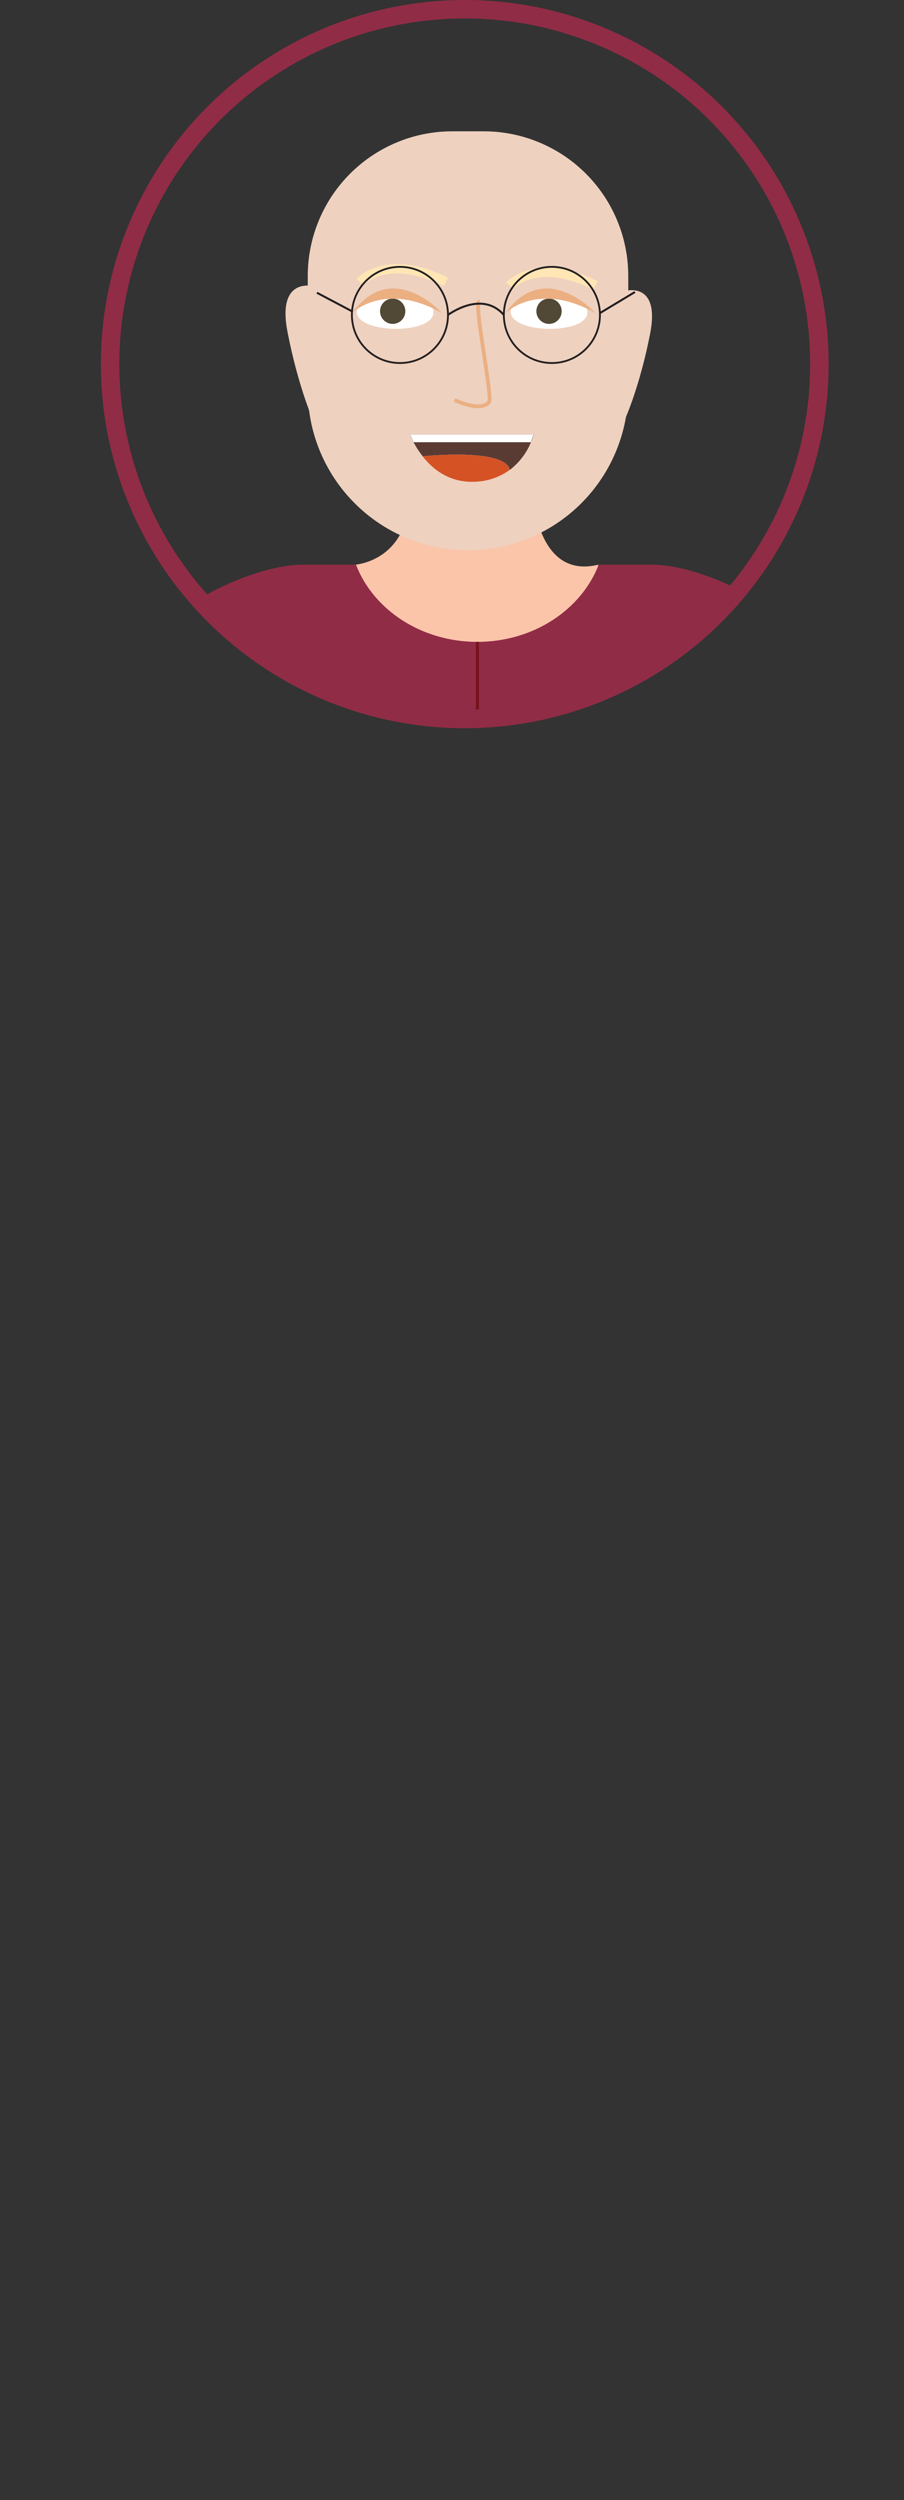 <svg xmlns="http://www.w3.org/2000/svg" xmlns:xlink="http://www.w3.org/1999/xlink" viewBox="0 0 277.84 767.86"><rect x="0" y="0" width="277.84" height="767.86" fill="#333333" stroke="none"/><defs><style>.cls-1,.cls-17,.cls-18{fill:none;}.cls-1{stroke:#912c46;stroke-width:5.67px;}.cls-1,.cls-15,.cls-16,.cls-17,.cls-18,.cls-7{stroke-miterlimit:10;}.cls-2{clip-path:url(#clip-path);}.cls-3{fill:#dce6e0;}.cls-4{fill:#fbc5aa;}.cls-5{fill:#d8dcec;}.cls-6,.cls-7{fill:#912c46;}.cls-7{stroke:#78121c;stroke-width:0.95px;}.cls-8{fill:#007dac;}.cls-15,.cls-16,.cls-9{fill:#eed1bf;}.cls-10{fill:#44515c;}.cls-11{fill:#78121c;}.cls-12{fill:#fff;}.cls-13{fill:#514835;}.cls-14{fill:#ebaf82;}.cls-15{stroke:#ebaf82;stroke-width:1.15px;}.cls-16{stroke:#ffe6b4;stroke-width:2.89px;}.cls-17,.cls-18{stroke:#231f20;}.cls-17{stroke-width:0.62px;}.cls-18{stroke-width:0.56px;}.cls-19{fill:#5a3b34;}.cls-20{fill:#d55225;}</style><clipPath id="clip-path" transform="translate(31.01)"><circle class="cls-1" cx="111.83" cy="111.83" r="109"/></clipPath></defs><g id="Layer_2" data-name="Layer 2"><g id="Avatar"><g class="cls-2"><ellipse class="cls-3" cx="138.92" cy="752.03" rx="138.92" ry="15.83"/><path class="cls-4" d="M78.27,173.43s15.63-1.17,16.35-20H133s1.57,24.55,19.87,20l-1.65,14.1-37.39,14.89-32.48-8.71L73.43,178Z" transform="translate(31.01)"/><path class="cls-5" d="M228.18,384.93l-48.77-2.13v-157s11.27-65,28.6-29.73Q222.41,294.83,228.18,384.93Z" transform="translate(31.01)"/><path class="cls-5" d="M3.26,384.93,52,382.8v-157s-11.27-65-28.6-29.73Q9,294.83,3.26,384.93Z" transform="translate(31.01)"/><path class="cls-6" d="M169.25,173.43H153c-5.32,13.79-20,23.71-37.3,23.71s-32-9.92-37.3-23.71H62.19c-19.65,0-51.49,20.14-38.63,21.59,5.41.61,12.11,8.26,18.35,27.51V395.39H189.52V222.53c6.25-19.25,12.95-26.9,18.36-27.51C220.74,193.57,188.89,173.43,169.25,173.43Z" transform="translate(31.01)"/><line class="cls-7" x1="146.73" y1="395.39" x2="146.73" y2="197.14"/><rect class="cls-8" x="72.92" y="395.39" width="147.48" height="49.8"/><polygon class="cls-8" points="146.73 444.83 122.34 730.32 94.45 730.32 72.92 444.83 146.73 444.83"/><polygon class="cls-8" points="220.4 444.83 196.14 730.32 168.41 730.32 146.99 444.83 220.4 444.83"/><path class="cls-9" d="M17.59,384.27s-5.52,43.56,24.32,47.93v-49Z" transform="translate(31.01)"/><path class="cls-9" d="M213.72,384.33s5.52,43.56-24.32,47.93v-49Z" transform="translate(31.01)"/><path class="cls-10" d="M137.4,730.32v21.54h72.08s9.51-21.59-34-17.55c0,0-10.59-1.88-9.27-14.22" transform="translate(31.01)"/><path class="cls-10" d="M91.22,730.32v21.54H19.15s-9.51-21.59,34-17.55c0,0,10.6-1.88,9.28-14.22" transform="translate(31.01)"/><circle class="cls-11" cx="159.1" cy="233.63" r="3.72"/><circle class="cls-11" cx="134.74" cy="233.63" r="3.72"/><circle class="cls-11" cx="159.1" cy="261.68" r="3.72"/><circle class="cls-11" cx="134.74" cy="261.68" r="3.72"/><circle class="cls-11" cx="159.1" cy="289.72" r="3.72"/><circle class="cls-11" cx="134.74" cy="289.72" r="3.72"/><circle class="cls-11" cx="159.1" cy="317.76" r="3.72"/><circle class="cls-11" cx="134.74" cy="317.76" r="3.72"/><circle class="cls-11" cx="159.1" cy="345.8" r="3.72"/><circle class="cls-11" cx="134.74" cy="345.8" r="3.72"/><path class="cls-9" d="M65.5,87.94s-11.49-3.22-8.15,14S65.5,129.8,65.5,129.8Z" transform="translate(31.01)"/><path class="cls-9" d="M139,40.33h9.66a44.43,44.43,0,0,1,44.43,44.43v35A49.26,49.26,0,0,1,143.85,169h0a49.26,49.26,0,0,1-49.26-49.26v-35A44.43,44.43,0,0,1,139,40.33Z"/><path class="cls-12" d="M102.19,96c.09-7.57-23.45-7.86-23.54-.28C78.57,102.57,102.11,102.85,102.19,96Z" transform="translate(31.01)"/><path class="cls-12" d="M149.51,96c.09-7.57-23.45-7.86-23.55-.28C125.88,102.57,149.42,102.85,149.51,96Z" transform="translate(31.01)"/><circle class="cls-13" cx="120.69" cy="95.59" r="3.89"/><circle class="cls-13" cx="168.74" cy="95.59" r="3.89"/><path class="cls-14" d="M77.19,96.17s10-10,27.69,0C104.88,96.17,89.5,79.15,77.19,96.17Z" transform="translate(31.01)"/><path class="cls-14" d="M124.32,96.17s10-10,27.7,0C152,96.17,136.63,79.15,124.32,96.17Z" transform="translate(31.01)"/><path class="cls-15" d="M108.69,122.84s8,4,10.64.58c1.13-1.49-5-31.36-3-30.73" transform="translate(31.01)"/><path class="cls-16" d="M79.64,86.6s8.32-9.13,26.4,0" transform="translate(31.01)"/><path class="cls-16" d="M125.62,87.7s8.32-9.12,26.4,0" transform="translate(31.01)"/><path class="cls-9" d="M161.23,89.34s10.71-3,7.59,13.06-7.59,26-7.59,26Z" transform="translate(31.01)"/><path class="cls-17" d="M106.68,96.73s10.32-7.8,17.16,0" transform="translate(31.01)"/><line class="cls-17" x1="97.4" y1="89.91" x2="108.15" y2="95.59"/><line class="cls-17" x1="195.14" y1="89.69" x2="184.39" y2="96.16"/><circle class="cls-18" cx="122.92" cy="96.73" r="14.77"/><circle class="cls-18" cx="169.62" cy="96.73" r="14.77"/><path class="cls-19" d="M133,133.43a20.58,20.58,0,0,1-7.34,10.91c-1.39-6.86-26.65-4.2-26.74-4.19A26.59,26.59,0,0,1,95,133.43Z" transform="translate(31.01)"/><path class="cls-20" d="M125.62,144.34h0a19,19,0,0,1-10.44,3.6c-7.92.47-13.15-3.77-16.29-7.79C99,140.14,124.23,137.48,125.62,144.34Z" transform="translate(31.01)"/><polygon class="cls-19" points="129.89 140.15 129.89 140.15 129.89 140.15 129.89 140.15"/><polygon class="cls-12" points="126.03 133.43 127.11 135.82 163.16 135.82 163.97 133.43 126.03 133.43"/></g><circle class="cls-1" cx="142.84" cy="111.83" r="109"/></g></g></svg>